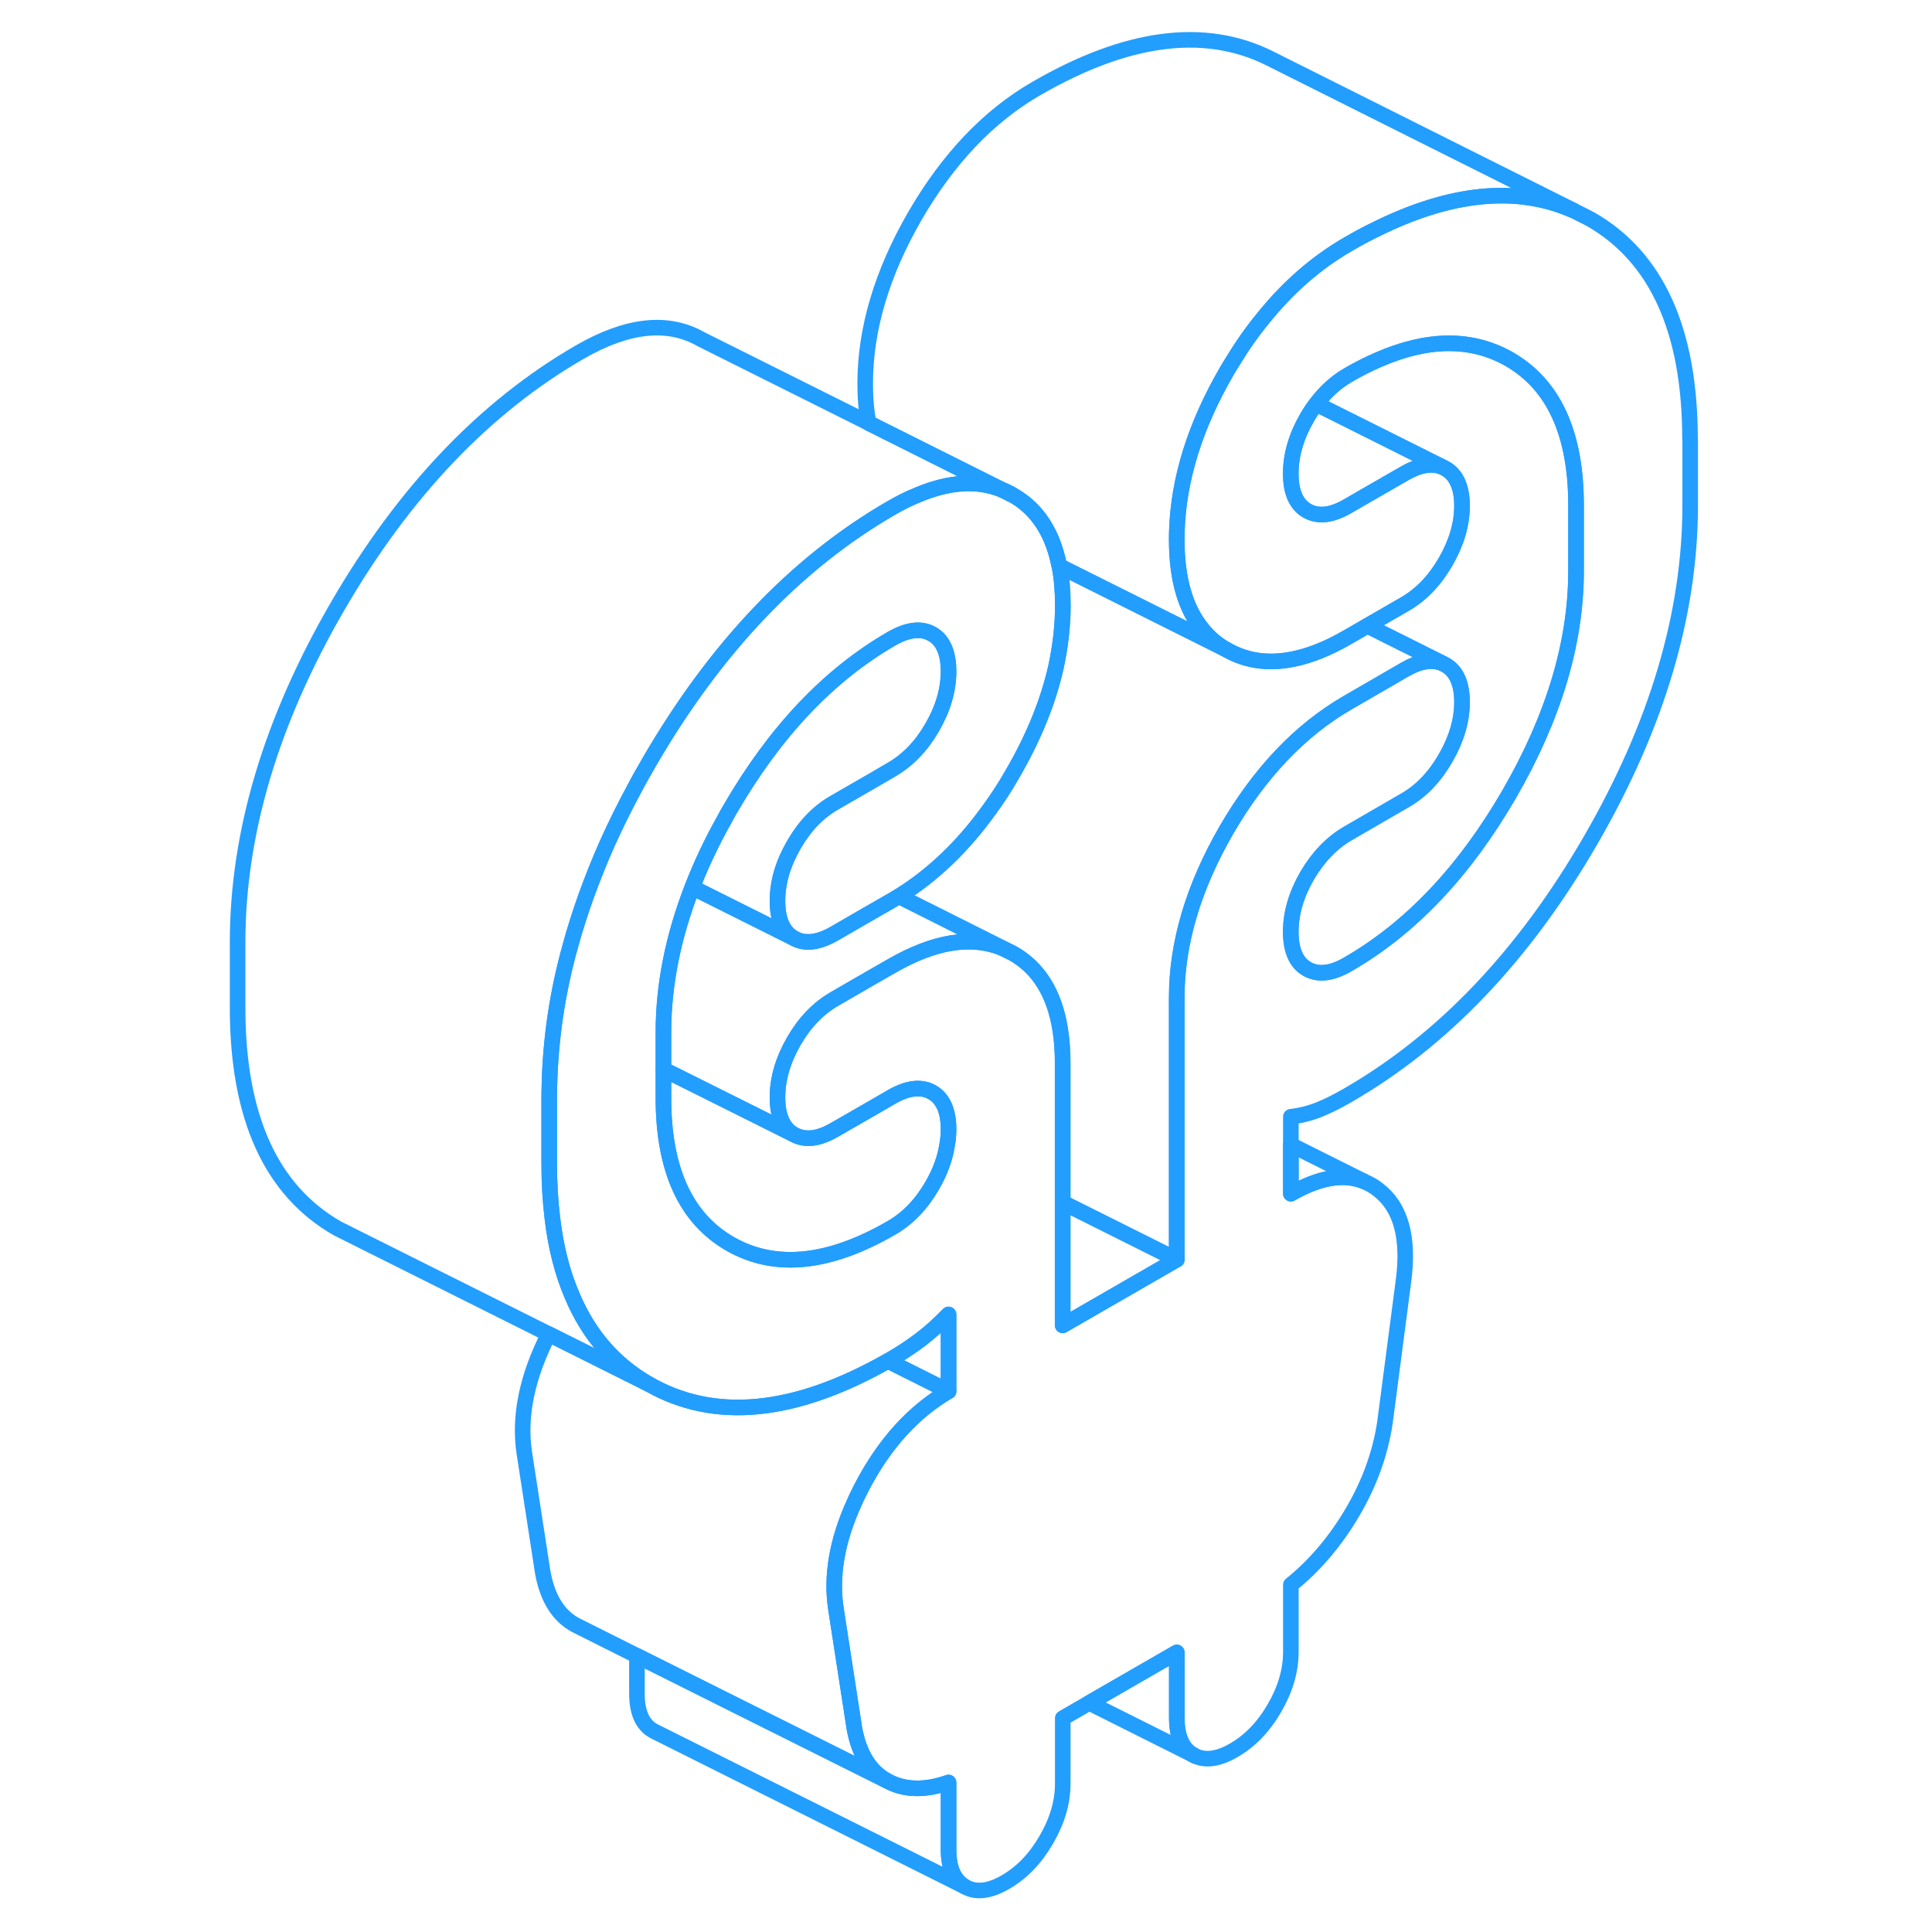 <svg width="48" height="48" viewBox="0 0 98 124" fill="none" xmlns="http://www.w3.org/2000/svg" stroke-width="1px" stroke-linecap="round" stroke-linejoin="round"><path d="M52 31.774L51.87 31.714L51.42 31.484C51.58 31.554 51.73 31.624 51.88 31.704C51.92 31.734 51.96 31.754 52 31.774Z" stroke="#229EFF" stroke-linejoin="round"/><path d="M47.88 43.084C47.88 44.274 47.53 45.474 46.83 46.684C46.13 47.894 45.26 48.794 44.22 49.394L42.97 50.124L40.56 51.514C39.53 52.104 38.67 52.984 37.98 54.174C37.97 54.194 37.96 54.204 37.95 54.224C37.25 55.434 36.9 56.634 36.9 57.824C36.9 59.014 37.25 59.814 37.95 60.214L31.43 56.954C32 55.484 32.7 53.994 33.55 52.494C33.62 52.354 33.7 52.214 33.78 52.074C33.81 52.014 33.85 51.964 33.88 51.904C36.75 46.954 40.19 43.324 44.22 40.994C45.26 40.394 46.13 40.294 46.83 40.694C46.97 40.774 47.09 40.864 47.2 40.974C47.65 41.424 47.88 42.124 47.88 43.084Z" stroke="#229EFF" stroke-linejoin="round"/><path d="M41.82 96.464C40.72 98.884 40.331 101.154 40.651 103.244L41.84 110.954C42.15 112.604 42.85 113.714 43.95 114.304L33.48 109.074L27.88 106.274L23.95 104.304C22.85 103.714 22.15 102.604 21.84 100.954L20.651 93.244C20.3 90.914 20.82 88.364 22.22 85.624L28.66 88.844C32.88 91.244 37.99 90.744 43.99 87.344L47.88 89.294C45.63 90.604 43.76 92.654 42.3 95.464C42.13 95.804 41.96 96.134 41.82 96.464Z" stroke="#229EFF" stroke-linejoin="round"/><path d="M48.94 121.094L29.16 111.204L28.94 111.094C28.23 110.694 27.88 109.894 27.88 108.704V106.274L33.48 109.074L43.95 114.304C45.05 114.904 46.36 114.934 47.88 114.404V118.704C47.88 119.894 48.23 120.694 48.94 121.094Z" stroke="#229EFF" stroke-linejoin="round"/><path d="M47.88 84.364V89.294L43.99 87.344C44.07 87.304 44.14 87.254 44.22 87.214C44.89 86.824 45.52 86.404 46.1 85.964C46.68 85.524 47.27 84.994 47.88 84.364Z" stroke="#229EFF" stroke-linejoin="round"/><path d="M62.53 80.845L55.21 85.065V77.185L56.35 77.755L62.53 80.845Z" stroke="#229EFF" stroke-linejoin="round"/><path d="M51.88 31.704H51.87L51.42 31.484C51.58 31.554 51.73 31.624 51.88 31.704Z" stroke="#229EFF" stroke-linejoin="round"/><path d="M87.98 13.505C84.36 11.915 80.13 12.325 75.28 14.735C74.7 15.014 74.11 15.334 73.51 15.684C71.49 16.854 69.67 18.434 68.06 20.444C67.36 21.294 66.71 22.224 66.1 23.235C65.97 23.434 65.85 23.634 65.73 23.844C63.71 27.334 62.65 30.734 62.54 34.054C62.53 34.244 62.53 34.434 62.53 34.624C62.53 37.145 63.08 39.065 64.19 40.404C64.61 40.934 65.13 41.364 65.73 41.704L63.95 40.814L59.75 38.714L54.99 36.334C54.86 35.684 54.68 35.084 54.45 34.554C53.91 33.324 53.1 32.395 52 31.774C51.96 31.755 51.92 31.734 51.88 31.704C51.73 31.624 51.58 31.555 51.42 31.485L51.33 31.444L42.75 27.154C42.6 26.384 42.53 25.544 42.53 24.625C42.53 21.125 43.6 17.534 45.73 13.844C47.87 10.164 50.46 7.444 53.51 5.684C59.32 2.324 64.3 1.674 68.45 3.724L87.98 13.505Z" stroke="#229EFF" stroke-linejoin="round"/><path d="M51.33 31.445C49.75 30.795 47.93 30.905 45.88 31.775H45.87C45.33 31.995 44.79 32.265 44.22 32.595C38.12 36.115 32.93 41.565 28.66 48.925C28.34 49.485 28.02 50.035 27.73 50.595C27.07 51.805 26.48 53.015 25.94 54.215C24.97 56.415 24.18 58.605 23.59 60.765C23.18 62.245 22.87 63.705 22.65 65.165C22.42 66.715 22.29 68.265 22.26 69.795C22.25 70.025 22.25 70.255 22.25 70.485V74.685C22.25 75.915 22.32 77.075 22.45 78.165C22.67 80.035 23.09 81.695 23.72 83.155C24.78 85.675 26.43 87.575 28.66 88.845L22.22 85.625L9.66 79.345L8.66 78.845C4.39 76.405 2.25 71.685 2.25 64.685V60.485C2.25 53.485 4.39 46.295 8.66 38.925C12.93 31.565 18.12 26.115 24.22 22.595C27.27 20.835 29.87 20.555 32 21.775L42.75 27.145L51.33 31.445Z" stroke="#229EFF" stroke-linejoin="round"/><path d="M95.48 28.205V32.405C95.48 39.415 93.34 46.595 89.07 53.965C84.8 61.335 79.61 66.775 73.51 70.295C72.84 70.685 72.22 70.995 71.64 71.225C71.06 71.455 70.46 71.605 69.85 71.675V76.615C71.68 75.565 73.24 75.295 74.55 75.825L74.58 75.845C74.88 75.965 75.16 76.125 75.43 76.335C76.9 77.445 77.45 79.405 77.08 82.205L75.89 91.295C75.59 93.295 74.89 95.225 73.79 97.085C72.69 98.945 71.38 100.485 69.85 101.715V106.025C69.85 107.215 69.5 108.415 68.8 109.625C68.1 110.835 67.23 111.735 66.19 112.335C65.23 112.895 64.41 113.015 63.74 112.715L63.58 112.635C62.88 112.235 62.53 111.445 62.53 110.255V106.055L56.91 109.295L55.21 110.275V114.475C55.21 115.665 54.86 116.865 54.15 118.085C53.45 119.295 52.58 120.195 51.54 120.795C50.51 121.395 49.64 121.495 48.94 121.095C48.23 120.695 47.88 119.895 47.88 118.705V114.405C46.36 114.935 45.05 114.905 43.95 114.305C42.85 113.715 42.15 112.605 41.84 110.955L40.65 103.245C40.33 101.155 40.72 98.885 41.82 96.465C41.96 96.135 42.13 95.805 42.3 95.465C43.76 92.655 45.63 90.605 47.88 89.295V84.365C47.27 84.995 46.68 85.525 46.1 85.965C45.52 86.405 44.89 86.825 44.22 87.215C44.14 87.255 44.07 87.305 43.99 87.345C37.99 90.745 32.88 91.245 28.66 88.845C26.43 87.575 24.78 85.675 23.72 83.155C23.09 81.695 22.67 80.035 22.45 78.165C22.32 77.075 22.25 75.915 22.25 74.685V70.485C22.25 70.255 22.25 70.025 22.26 69.795C22.29 68.265 22.42 66.715 22.65 65.165C22.87 63.705 23.18 62.245 23.59 60.765C24.18 58.605 24.97 56.415 25.94 54.215C26.48 53.015 27.07 51.805 27.73 50.595C28.02 50.035 28.34 49.485 28.66 48.925C32.93 41.565 38.12 36.115 44.22 32.595C44.79 32.265 45.33 31.995 45.87 31.785L45.88 31.775C47.93 30.905 49.75 30.795 51.33 31.445L51.42 31.485L51.87 31.715L52 31.775C53.1 32.395 53.91 33.325 54.45 34.555C54.68 35.085 54.86 35.685 54.99 36.335C55.14 37.095 55.21 37.935 55.21 38.855C55.21 40.145 55.06 41.445 54.78 42.765C54.28 45.015 53.35 47.305 52 49.635C51.54 50.445 51.05 51.205 50.53 51.915C48.83 54.295 46.88 56.165 44.69 57.525C44.53 57.625 44.38 57.715 44.22 57.805L42.53 58.775L40.56 59.915C39.52 60.515 38.65 60.615 37.95 60.215C37.25 59.815 36.9 59.015 36.9 57.825C36.9 56.635 37.25 55.435 37.95 54.225C37.96 54.205 37.97 54.195 37.98 54.175C38.67 52.985 39.53 52.105 40.56 51.515L42.97 50.125L44.22 49.395C45.26 48.795 46.13 47.895 46.83 46.685C47.53 45.475 47.88 44.275 47.88 43.085C47.88 42.125 47.65 41.425 47.2 40.975C47.09 40.865 46.97 40.775 46.83 40.695C46.13 40.295 45.26 40.395 44.22 40.995C40.19 43.325 36.75 46.955 33.88 51.905C33.85 51.965 33.81 52.015 33.78 52.075C33.7 52.215 33.62 52.355 33.55 52.495C32.7 53.995 32 55.485 31.43 56.955C30.2 60.125 29.58 63.225 29.58 66.255V70.455C29.58 75.075 31.01 78.205 33.88 79.845C36.75 81.475 40.19 81.135 44.22 78.805C45.26 78.205 46.13 77.305 46.83 76.095C47.34 75.215 47.66 74.345 47.79 73.475C47.85 73.155 47.88 72.825 47.88 72.495C47.88 71.305 47.53 70.505 46.83 70.105C46.13 69.705 45.26 69.805 44.22 70.405L43.03 71.095L40.56 72.515C39.87 72.915 39.25 73.095 38.71 73.045C38.44 73.025 38.18 72.945 37.95 72.815C37.25 72.415 36.9 71.625 36.9 70.435C36.9 69.245 37.25 68.045 37.95 66.825C38.65 65.615 39.52 64.715 40.56 64.115L42.53 62.975L44.22 62.005C46.96 60.425 49.34 60.035 51.33 60.855L51.88 61.125L52 61.185C53.66 62.125 54.67 63.755 55.04 66.065C55.15 66.745 55.2 67.475 55.2 68.265V85.065L62.52 80.845V64.035C62.52 60.535 63.59 56.945 65.72 53.255C67.86 49.575 70.45 46.855 73.5 45.095L77.16 42.975C78.1 42.435 78.89 42.305 79.55 42.565L79.77 42.675C80.47 43.075 80.83 43.875 80.83 45.065C80.83 46.255 80.47 47.455 79.77 48.665C79.07 49.875 78.2 50.785 77.16 51.375L73.5 53.495C72.47 54.095 71.6 54.995 70.89 56.205C70.19 57.415 69.84 58.615 69.84 59.805C69.84 60.995 70.19 61.795 70.89 62.195C71.6 62.595 72.47 62.495 73.5 61.895C77.53 59.575 80.98 55.935 83.85 50.985C86.71 46.045 88.15 41.255 88.15 36.635V32.435C88.15 27.815 86.71 24.685 83.85 23.045C81.45 21.685 78.65 21.695 75.45 23.095C74.82 23.365 74.17 23.695 73.5 24.085C72.73 24.535 72.06 25.145 71.47 25.925C71.26 26.195 71.07 26.485 70.89 26.795C70.19 28.005 69.84 29.205 69.84 30.395C69.84 31.585 70.19 32.385 70.89 32.785C71.6 33.185 72.47 33.085 73.5 32.485L74.12 32.125L77.16 30.375C78.1 29.835 78.89 29.705 79.55 29.965L79.77 30.075C80.47 30.475 80.83 31.275 80.83 32.465C80.83 33.655 80.47 34.855 79.77 36.065C79.07 37.275 78.2 38.175 77.16 38.775L74.75 40.165L73.5 40.885C72.25 41.615 71.07 42.085 69.98 42.305C68.4 42.625 66.98 42.425 65.72 41.705C65.12 41.365 64.6 40.935 64.18 40.405C63.07 39.065 62.52 37.145 62.52 34.625C62.52 34.435 62.52 34.245 62.53 34.055C62.64 30.735 63.7 27.335 65.72 23.845C65.84 23.635 65.96 23.435 66.09 23.235C66.7 22.225 67.35 21.295 68.05 20.445C69.66 18.435 71.48 16.855 73.5 15.685C74.1 15.335 74.69 15.015 75.27 14.735C80.12 12.325 84.35 11.915 87.97 13.505L88.51 13.775L89.06 14.055C93.33 16.485 95.47 21.205 95.47 28.205H95.48Z" stroke="#229EFF" stroke-linejoin="round"/><path d="M51.33 60.854C49.34 60.034 46.96 60.424 44.22 62.004L42.53 62.974L40.56 64.114C39.52 64.714 38.65 65.614 37.95 66.824C37.25 68.044 36.9 69.244 36.9 70.434C36.9 71.624 37.25 72.414 37.95 72.814L35.21 71.444L29.58 68.634V66.254C29.58 63.224 30.2 60.124 31.43 56.954L37.95 60.214C38.65 60.614 39.52 60.514 40.56 59.914L42.53 58.774L44.22 57.804C44.38 57.714 44.53 57.624 44.69 57.524L51.33 60.854Z" stroke="#229EFF" stroke-linejoin="round"/><path d="M79.56 42.564C78.9 42.304 78.11 42.434 77.17 42.974L73.51 45.094C70.46 46.854 67.87 49.574 65.73 53.254C63.6 56.944 62.53 60.534 62.53 64.034V80.844L56.35 77.754L55.21 77.184V68.264C55.21 67.474 55.16 66.744 55.05 66.074C54.68 63.754 53.67 62.124 52.01 61.184L51.89 61.124L51.34 60.854L44.7 57.524C46.89 56.164 48.84 54.294 50.54 51.914C51.06 51.204 51.55 50.444 52.01 49.634C53.36 47.304 54.29 45.014 54.79 42.764C55.07 41.444 55.22 40.144 55.22 38.854C55.22 37.934 55.15 37.094 55 36.334L59.76 38.714L63.96 40.814L65.74 41.704C67 42.424 68.42 42.624 70 42.304C71.09 42.084 72.27 41.614 73.52 40.884L74.77 40.164L79.57 42.564H79.56Z" stroke="#229EFF" stroke-linejoin="round"/><path d="M47.88 72.495C47.88 72.825 47.85 73.155 47.79 73.475C47.66 74.345 47.34 75.215 46.83 76.095C46.13 77.305 45.26 78.205 44.22 78.805C40.19 81.135 36.75 81.475 33.88 79.845C31.01 78.205 29.58 75.075 29.58 70.455V68.635L35.21 71.445L37.95 72.815C38.18 72.945 38.44 73.025 38.71 73.045C39.25 73.095 39.87 72.915 40.56 72.515L43.03 71.095L44.22 70.405C45.26 69.805 46.13 69.705 46.83 70.105C47.53 70.505 47.88 71.305 47.88 72.495Z" stroke="#229EFF" stroke-linejoin="round"/><path d="M63.58 112.635L56.91 109.295L62.53 106.055V110.255C62.53 111.445 62.88 112.235 63.58 112.635Z" stroke="#229EFF" stroke-miterlimit="10"/><path d="M63.74 112.715L63.58 112.635" stroke="#229EFF" stroke-miterlimit="10"/><path d="M74.55 75.825C73.24 75.295 71.68 75.565 69.85 76.615V73.475L74.55 75.825Z" stroke="#229EFF" stroke-linejoin="round"/><path d="M79.56 29.965C78.9 29.705 78.11 29.835 77.17 30.375L74.13 32.125L73.51 32.485C72.48 33.085 71.61 33.185 70.9 32.785C70.2 32.385 69.85 31.585 69.85 30.395C69.85 29.205 70.2 28.005 70.9 26.795C71.08 26.485 71.27 26.195 71.48 25.925L79.56 29.965Z" stroke="#229EFF" stroke-linejoin="round"/><path d="M88.16 32.434V36.634C88.16 41.254 86.72 46.044 83.86 50.984C80.99 55.934 77.54 59.574 73.51 61.894C72.48 62.494 71.61 62.594 70.9 62.194C70.2 61.794 69.85 60.994 69.85 59.804C69.85 58.614 70.2 57.414 70.9 56.204C71.61 54.994 72.48 54.094 73.51 53.494L77.17 51.374C78.21 50.784 79.08 49.874 79.78 48.664C80.48 47.454 80.84 46.254 80.84 45.064C80.84 43.874 80.48 43.074 79.78 42.674L79.56 42.564L74.76 40.164L77.17 38.774C78.21 38.174 79.08 37.274 79.78 36.064C80.48 34.854 80.84 33.654 80.84 32.464C80.84 31.274 80.48 30.474 79.78 30.074L79.56 29.964L71.48 25.924C72.07 25.144 72.74 24.534 73.51 24.084C74.18 23.694 74.83 23.364 75.46 23.094C78.66 21.694 81.46 21.684 83.86 23.044C86.72 24.684 88.16 27.814 88.16 32.434Z" stroke="#229EFF" stroke-linejoin="round"/></svg>